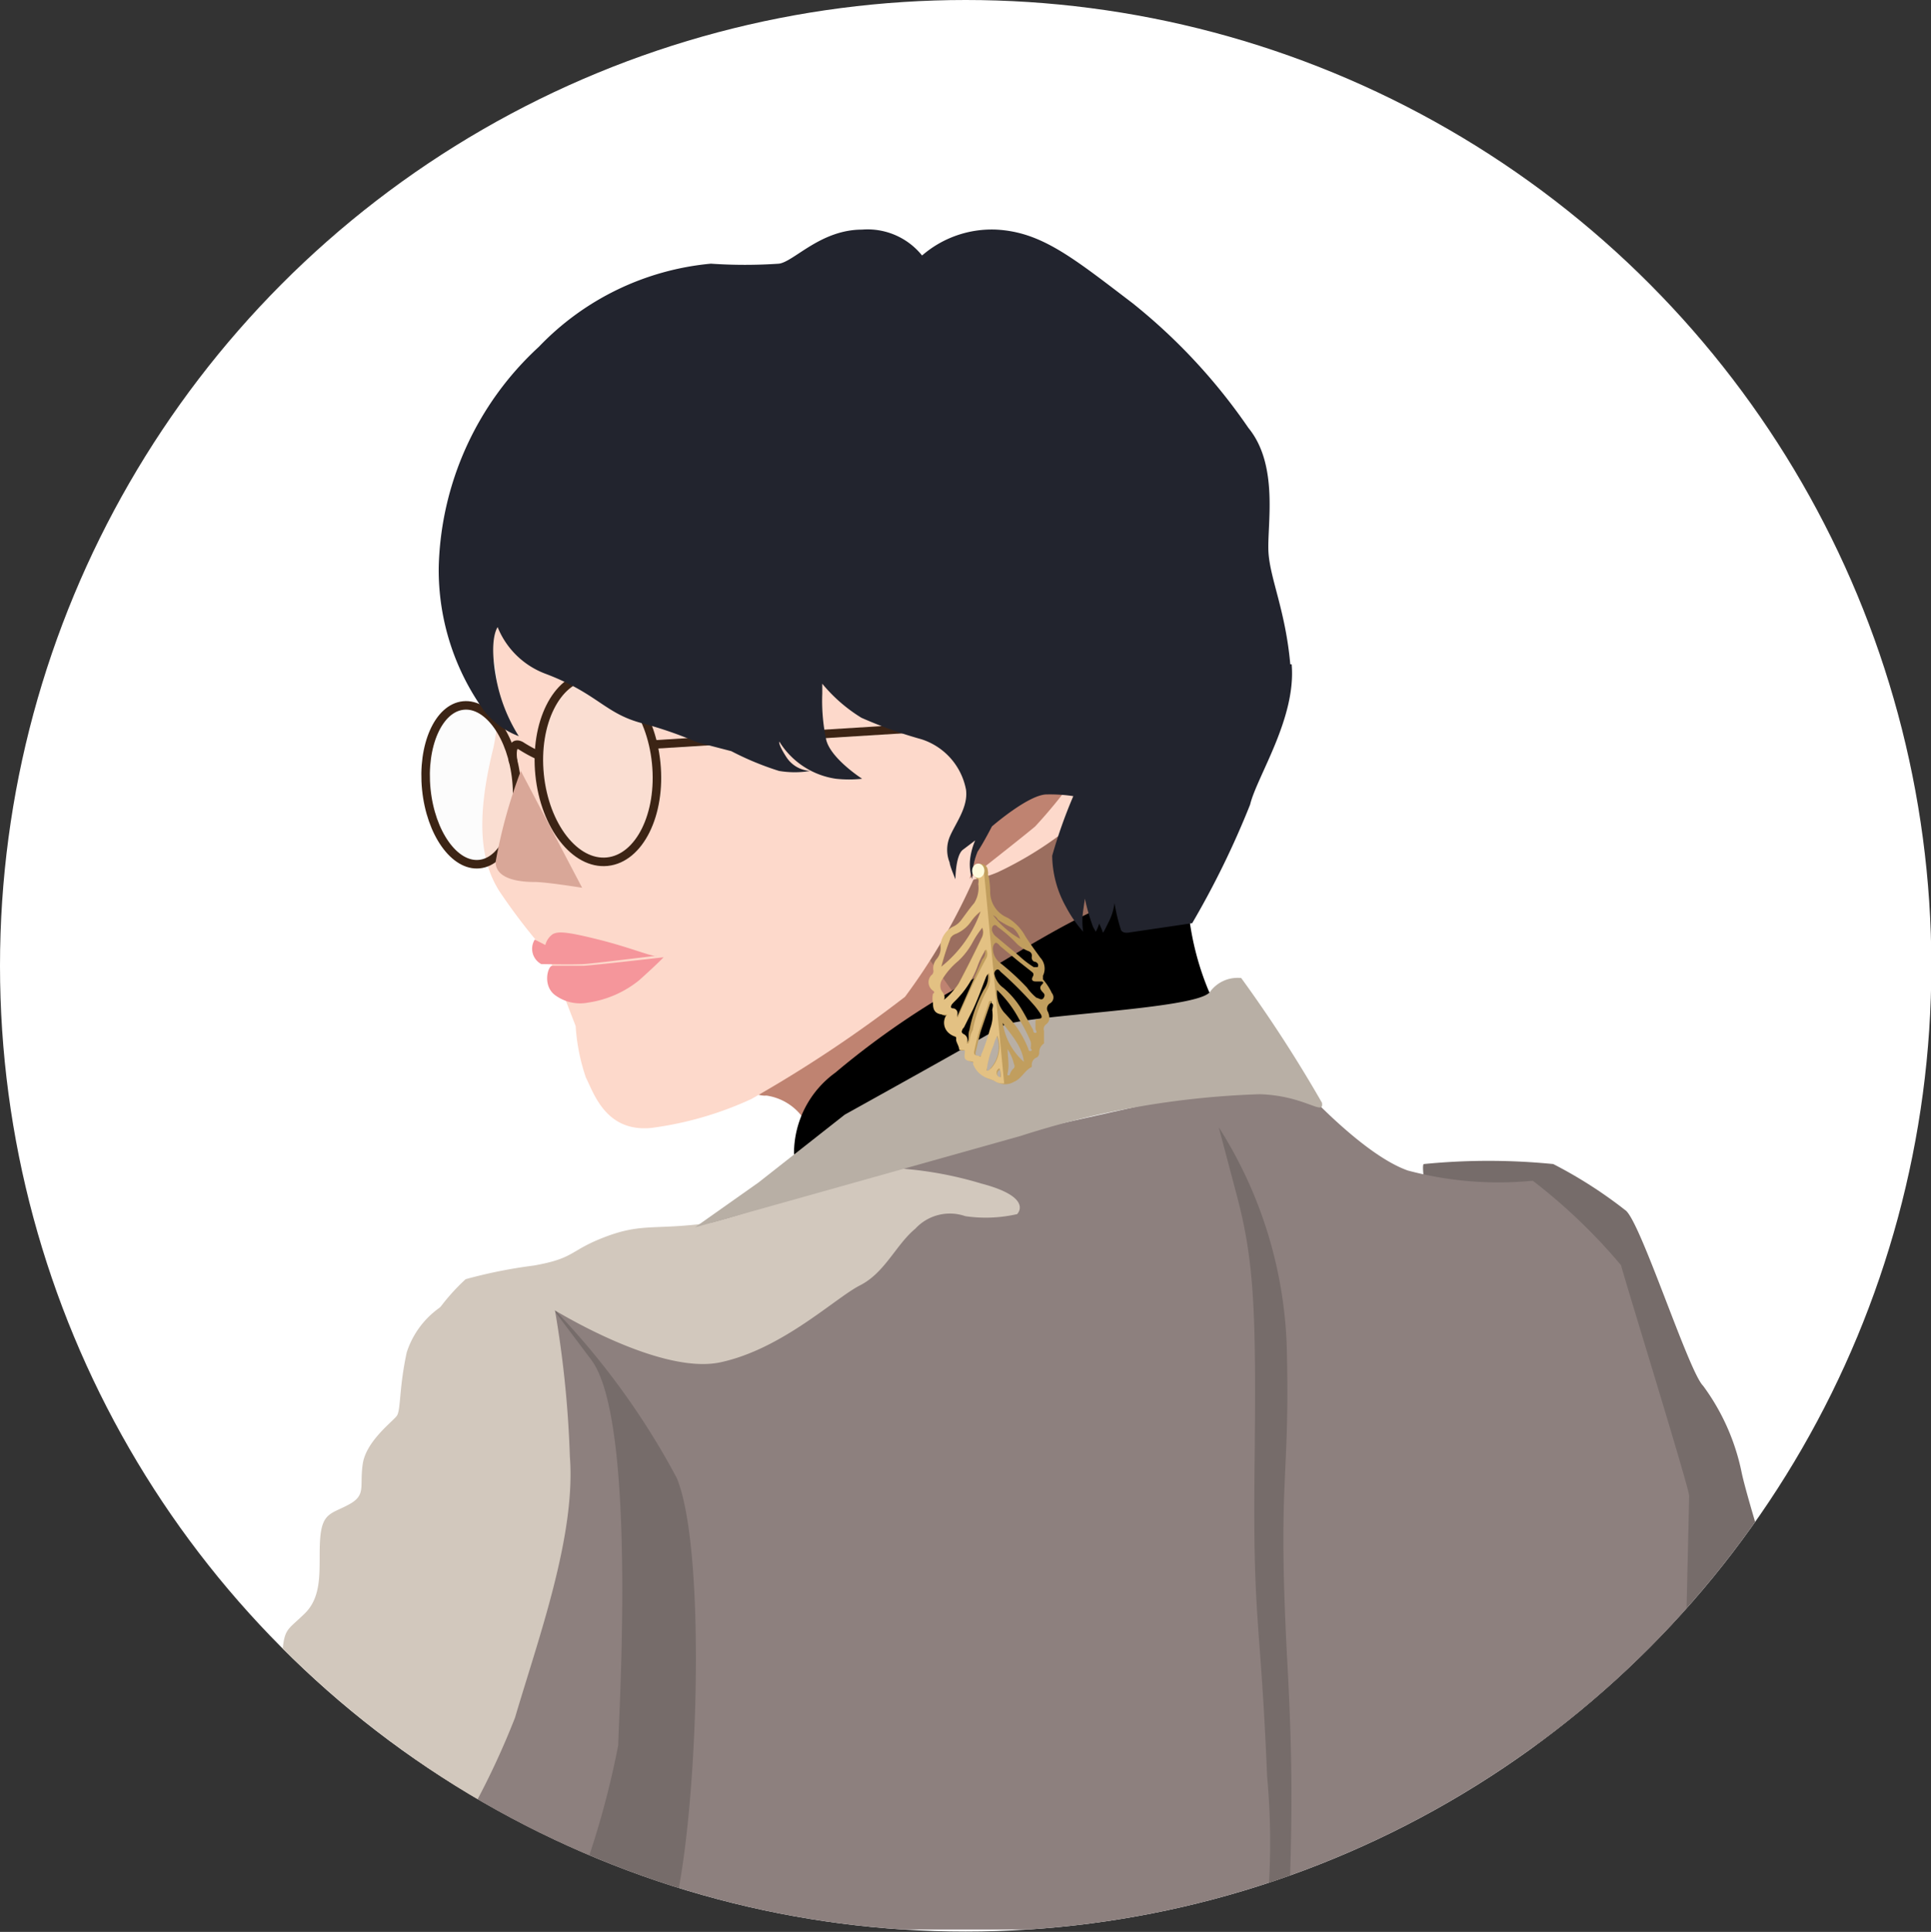<svg xmlns="http://www.w3.org/2000/svg" xmlns:xlink="http://www.w3.org/1999/xlink" viewBox="0 0 56.69 56.71"><rect x="0" y="0" width="56.69" height="56.71" fill="#333333" stroke="none"/><defs><style>.cls-1,.cls-10{fill:none;}.cls-2{fill:#fff;}.cls-3{clip-path:url(#clip-path);}.cls-4{fill:#766c6a;}.cls-5{fill:#8d807e;}.cls-6{fill:#bf8371;}.cls-7{fill:#9b6e5f;}.cls-8{fill:#fdd9cb;}.cls-9{fill:#f1f2f2;opacity:0.2;}.cls-10{stroke:#3c2415;stroke-miterlimit:10;stroke-width:0.25px;}.cls-11{fill:#d2c8bd;}.cls-12{fill:#b8afa5;}.cls-13{fill:#22242e;}.cls-14{fill:#f5969b;}.cls-15{fill:#d9a798;}.cls-16{fill:#c19e5e;}.cls-17{fill:#e3c183;}.cls-18{fill:#fefbdd;}</style><clipPath id="clip-path"><circle class="cls-1" cx="28.35" cy="28.35" r="28.35"/></clipPath></defs><g id="Layer_2" data-name="Layer 2"><g id="Layer_8" data-name="Layer 8"><circle class="cls-2" cx="28.35" cy="28.35" r="28.35"/><g class="cls-3"><path class="cls-4" d="M54.59,53.36l-.84-.51a2.74,2.74,0,0,0,.76-1.69c0-.93-1.52-2.28-1.69-2.53s-1.52-4.57-1.69-5.41A6.45,6.45,0,0,0,50,40.68c-.43-.42-1.86-4.9-2.29-5.16a13.17,13.17,0,0,0-2.11-1.35,19.25,19.25,0,0,0-3.8,0C41.46,34.24,45,51,46.25,56.7c3-.81,6.15-1.27,9.11-2.29A2.91,2.91,0,0,0,54.59,53.36Z"/><path class="cls-5" d="M49.59,43.91c0-.23-1.87-6.27-2-6.77A16.52,16.52,0,0,0,45,34.66a10.36,10.36,0,0,1-3.67-.3c-1.47-.52-3.5-2.87-3.5-2.87L23.61,34.66s-1.69.84-3.23,1.4-7,2-7,2l-.26,18.58H49.29S49.59,44.06,49.59,43.91Z"/><path class="cls-4" d="M19.87,43.39A22.1,22.1,0,0,0,16,38.16l-2.88,17.7c1.88.81,6.47.9,6.49.83C20.46,54.41,20.81,45.67,19.87,43.39Z"/><path class="cls-6" d="M23.75,34.36a1.6,1.6,0,0,0-1.25-2.2c-.77.07-1.88-1.59-1.88-1.59l10-9.83s4.26.79,4,2.9a10.4,10.4,0,0,0,.57,4.75c.34,1.21.77,2.08.6,2.19S23.75,34.36,23.75,34.36Z"/><path class="cls-7" d="M29.6,32.45c.45-1.08-4.18-6.68-4.18-6.68l5.2-5s4.26.79,4,2.9a10.4,10.4,0,0,0,.57,4.75c.34,1.21.77,2.08.6,2.19S29.6,32.45,29.6,32.45Z"/><path class="cls-8" d="M13.78,17.47a6.46,6.46,0,0,1,.71,4.46c-.59,2.35-.3,3.48.17,4.23A17.4,17.4,0,0,0,16.08,28l.82,2.12a5.78,5.78,0,0,0,.3,1.51c.23.45.58,1.61,1.92,1.48a10.12,10.12,0,0,0,2.94-.85,38.33,38.33,0,0,0,4.51-3,18.11,18.11,0,0,0,2-3.42l3.08-7L29.87,10Z"/><path d="M23.31,33.86a2.93,2.93,0,0,1,1.21-2.37A24.12,24.12,0,0,1,28.09,29c1.26-.66,3.72-2.37,5.28-2.72s1.51.35,1.51.35a8.27,8.27,0,0,0,.61,2.47,5.34,5.34,0,0,1,.6,1.56s-9.41,2.79-9.71,2.79a25.06,25.06,0,0,0-2.77,1.23Z"/><ellipse class="cls-9" cx="13.77" cy="23" rx="1.33" ry="2.34" transform="translate(-2.23 1.49) rotate(-5.75)"/><ellipse class="cls-9" cx="17.48" cy="22.54" rx="1.72" ry="2.74" transform="translate(-2.17 1.86) rotate(-5.75)"/><ellipse class="cls-10" cx="13.84" cy="23.04" rx="1.33" ry="2.34" transform="translate(-2.24 1.5) rotate(-5.75)"/><ellipse class="cls-10" cx="17.55" cy="22.57" rx="1.72" ry="2.74" transform="translate(-2.17 1.87) rotate(-5.75)"/><path class="cls-10" d="M15.07,22.38s-.13-.67.22-.49a4.18,4.18,0,0,0,.53.29"/><line class="cls-10" x1="19.09" y1="21.86" x2="29.76" y2="21.2"/><path class="cls-5" d="M18.15,51.23c0-.63.57-9.5-.79-11.31L16,38.11s.22,2.77-.06,3-3.11,10.06-3.11,10.06L8.51,53.78a82.43,82.43,0,0,0,7.93,2.91A25.57,25.57,0,0,0,18.15,51.23Z"/><path class="cls-11" d="M15.12,50.42c.68-2.31,1.79-5.34,1.61-7.66a31.27,31.27,0,0,0-.5-4.65c-.22-.65-2.82,0-2.82,0a2.57,2.57,0,0,0-1.47,1.59c-.23,1.07-.17,1.69-.29,1.86s-.9.74-1,1.41.11.91-.4,1.19-.79.23-.85,1,.12,1.64-.45,2.2-.62.4-.68,1.47a3,3,0,0,1-.5,2c-.46.73-1,1-1.19,1.41a1.9,1.9,0,0,0-.16.61c2,.85,3.95,1.78,5.94,2.65A23.23,23.23,0,0,0,15.12,50.42Z"/><path class="cls-11" d="M16.15,38.38s3.18,2,5,1.61,3.37-1.89,4.1-2.26,1.06-1.2,1.62-1.66a1.38,1.38,0,0,1,1.47-.37,4.13,4.13,0,0,0,1.52-.06s.51-.49-1.06-.9a10.92,10.92,0,0,0-3.55-.46,24.65,24.65,0,0,1-4.37,1.61c-1.62.23-2,0-3.09.41s-.88.63-2.12.85a14.32,14.32,0,0,0-2,.4,6.08,6.08,0,0,0-.78.87Z"/><path class="cls-12" d="M24.8,32.72s4.09-2.27,4.63-2.6,5.7-.48,6.09-1a1,1,0,0,1,.92-.41,40.55,40.55,0,0,1,2.37,3.66c.07.41-.49-.21-1.83-.25a25.43,25.43,0,0,0-7,1.22l-9.58,2.69,1.87-1.32Z"/><path class="cls-6" d="M28.46,25.82a16.9,16.9,0,0,0,2.25-1.14A10.37,10.37,0,0,0,32,22.76l-.76-1.63L29.47,22Z"/><path class="cls-8" d="M28.39,25.85s1.61-1.26,2-1.59a14.65,14.65,0,0,0,1.13-1.38s.48.17.4.44a4.05,4.05,0,0,1-.62,1.05,10.63,10.63,0,0,1-2,1.23A3.4,3.4,0,0,1,28.39,25.85Z"/><path class="cls-13" d="M37.88,19.5c-.14-1.57-.59-2.5-.64-3.28s.32-2.55-.59-3.66a16.93,16.93,0,0,0-3.4-3.66c-1.77-1.35-2.68-2.09-4-2.16a3.12,3.12,0,0,0-2.18.76,2.05,2.05,0,0,0-1.76-.76c-1.22,0-2,.94-2.44,1a14.58,14.58,0,0,1-2,0,8,8,0,0,0-5.05,2.44,9.08,9.08,0,0,0-2.94,6.48,7.08,7.08,0,0,0,1.35,4.23,2.36,2.36,0,0,0,1,.72,4.83,4.83,0,0,1-.68-1.79c-.19-1.1.06-1.41.06-1.41a2.43,2.43,0,0,0,1.41,1.37c1.53.58,1.73,1.16,2.83,1.45a11.81,11.81,0,0,1,1.62.56l1,.26a8.57,8.57,0,0,0,1.4.58,2.75,2.75,0,0,0,.92,0,.89.89,0,0,1-.7-.4c-.26-.4-.21-.46-.21-.46a2.35,2.35,0,0,0,1.66,1.09,3.54,3.54,0,0,0,.77,0s-.95-.61-1.06-1.17a5.54,5.54,0,0,1-.11-1.33c0-.24,0-.29,0-.29a4.63,4.63,0,0,0,1.15,1,12.94,12.94,0,0,0,1.76.63,1.93,1.93,0,0,1,1.31,1.48c.07.52-.32,1-.48,1.39a1,1,0,0,0,0,.75c0,.09.17.49.17.49s0-.68.21-.86l.37-.28a2,2,0,0,0-.14.48,1.43,1.43,0,0,0,.05.66A2.2,2.2,0,0,1,28.7,25c.18-.27.42-.74.42-.74s1.08-.94,1.61-.94a4.61,4.61,0,0,1,.78.05,14.47,14.47,0,0,0-.62,1.75,3.15,3.15,0,0,0,.41,1.51,3.68,3.68,0,0,0,.5.72,2.09,2.09,0,0,1,0-.62l.05-.35a6,6,0,0,0,.24.83l.08.14a1.23,1.23,0,0,0,.1-.24s.09.2.1.24,0,.08.17-.27a1.69,1.69,0,0,0,.18-.57,5.43,5.43,0,0,0,.19.79c.06.12.26.07.26.07L35,27.1a25.79,25.79,0,0,0,1.7-3.48c.2-.83,1.36-2.54,1.22-4.12"/><path class="cls-14" d="M15.89,28.3a.51.51,0,0,1-.19-.72l.31.16a.55.55,0,0,1,.22-.32c.16-.08.38-.08,1.34.16s1.57.51,1.71.48-1.8.22-2.14.24S15.89,28.3,15.89,28.3Z"/><path class="cls-14" d="M17.27,29.43a3.09,3.09,0,0,0,1.5-.66c.6-.54.71-.67.71-.67s-2.08.24-2.36.25l-.91,0c-.12,0-.29.56.07.85A1.24,1.24,0,0,0,17.27,29.43Z"/><path class="cls-15" d="M15.29,22.63a14.9,14.9,0,0,0-.74,2.67c0,.54.79.59,1.14.59s1.4.17,1.4.17Z"/><path class="cls-4" d="M37.78,48.55c-.27-5.28.09-5,0-8.89a12.76,12.76,0,0,0-2-6.57l.53,2c.53,2,.57,3.52.52,8.06s.18,4.36.37,9a21.12,21.12,0,0,1-.07,4.52,5.45,5.45,0,0,0,.7,0C37.9,53.92,38,52.47,37.78,48.55Z"/><path class="cls-16" d="M29.07,26.19a.82.82,0,0,0,.51.75,1.42,1.42,0,0,1,.52.54c.14.22.29.42.44.63a.47.47,0,0,1,.08.53c0,.05,0,.08,0,.11a1.72,1.72,0,0,1,.26.4.2.2,0,0,1-.05.3.18.18,0,0,0-.06.26c.05.14.07.26-.06.36a.17.17,0,0,0-.06.19l0,.22c0,.05,0,.12,0,.15a.31.31,0,0,0-.14.27.16.16,0,0,1-.07.14.23.23,0,0,0-.15.21s0,.06,0,.07c-.21.1-.3.35-.53.44a.5.5,0,0,1-.5,0c-.09-.06-.21-.07-.31-.13a.7.7,0,0,1-.33-.37s0-.08-.09-.09-.18-.08-.16-.21,0-.15-.1-.12a0,0,0,0,1-.06,0c0-.11-.11-.19-.09-.31s0-.07-.05-.09a.4.4,0,0,1-.27-.55c0-.08,0-.08-.06-.08s-.31-.11-.3-.33a.68.68,0,0,1,0-.28s0-.07,0-.09a.3.3,0,0,1-.05-.45.15.15,0,0,0,.06-.16.42.42,0,0,1,.09-.31.49.49,0,0,0,.12-.4.69.69,0,0,1,.35-.55.63.63,0,0,0,.28-.23c.12-.16.23-.32.36-.47a.86.86,0,0,0,.12-.56.47.47,0,0,0,0-.17c0-.1,0-.14.11-.16s.12,0,.15.1A2.68,2.68,0,0,1,29.07,26.19Zm.08,1.69a.54.54,0,0,0,.23.4,7.36,7.36,0,0,1,.77.71,1.58,1.58,0,0,0,.28.3c.06,0,.15.1.21,0s0-.13-.05-.19-.08-.12,0-.2,0-.08,0-.09l-.19,0c-.09,0-.13-.05-.08-.14s0-.12-.05-.16l-.38-.3-.53-.44s-.09-.12-.14-.09S29.14,27.81,29.15,27.88Zm-1.43,1.47a2.1,2.1,0,0,0,.42-.48c.24-.45.47-.91.69-1.37a.35.35,0,0,0,0-.27,2.79,2.79,0,0,0-.28.42,2.14,2.14,0,0,1-.43.56,2.16,2.16,0,0,0-.48.56.33.33,0,0,0,0,.33A.24.24,0,0,1,27.72,29.35Zm1.47-.77a.66.66,0,0,0,.27.42,2.61,2.61,0,0,1,.51.59c.13.21.24.43.36.64,0,0,0,.1.07.09s0-.08,0-.12,0-.12,0-.19,0-.09.08-.09.13-.05.08-.14a2.48,2.48,0,0,0-.19-.26,10.7,10.7,0,0,0-1-1s-.05-.08-.1-.06S29.19,28.54,29.19,28.58Zm-1.55-.2a3.61,3.61,0,0,0,1.16-1.63,1.28,1.28,0,0,0-.28.29,1.07,1.07,0,0,1-.45.37.3.3,0,0,0-.17.14A7.29,7.29,0,0,0,27.64,28.38Zm1.54,1.27s0-.12,0-.19,0-.08-.05-.08,0,.05-.06.08l-.27.79c-.06.2-.1.41-.15.61s.1.11.16.15,0,0,.05-.08c.1-.24.21-.49.3-.75A1,1,0,0,0,29.18,29.65Zm.09-.59a.91.91,0,0,0,.2.65c.12.13.23.25.34.39a3.1,3.1,0,0,1,.38.69s0,.08.07.06,0-.05,0-.09a.58.58,0,0,0,0-.18,4.58,4.58,0,0,0-.34-.66A3.35,3.35,0,0,0,29.27,29.06Zm-.15-1.76a.34.34,0,0,0,.13.2l.67.56a2.73,2.73,0,0,0,.43.33s.08,0,.11,0a.09.09,0,0,0,0-.11.14.14,0,0,0-.08-.05c-.05,0-.1-.07-.09-.14s0-.14-.12-.18a1,1,0,0,1-.31-.2,3.85,3.85,0,0,0-.57-.5s-.06-.08-.11-.05S29.12,27.24,29.12,27.3ZM29,28.56a.33.33,0,0,0-.1.14c-.12.31-.23.62-.37.92l-.27.54c0,.08-.06.15,0,.2a.19.19,0,0,1,.1.2s0,.06,0,.07,0,0,.05-.06,0-.22.05-.33a4.05,4.05,0,0,1,.42-1.18A.66.66,0,0,0,29,28.56Zm-.07-.66s-.05,0-.06.06a2.35,2.35,0,0,0-.19.39A2.72,2.72,0,0,1,28,29.41a.81.81,0,0,0-.09.1c0,.06,0,.1.05.11a.14.14,0,0,1,.12.15.5.5,0,0,0,0,.12l0,0c.26-.58.51-1.15.76-1.73A.29.29,0,0,0,28.92,27.9Zm.5,2.06a1.89,1.89,0,0,0,.63,1.21C30,30.67,29.65,30.35,29.42,30Zm-.16.44a1.08,1.08,0,0,0-.11.28,2.54,2.54,0,0,0-.19.65s0,.09,0,.1.07,0,.1-.06A.94.94,0,0,0,29.26,30.4Zm.31.38,0,0c0,.24.06.49,0,.73a.07.07,0,0,0,0,.05.08.08,0,0,0,.06,0,.42.42,0,0,1,.13-.21.11.11,0,0,0,0-.11A1.46,1.46,0,0,0,29.57,30.78Zm-.43-3.92a2.57,2.57,0,0,0,.8.7.69.69,0,0,0-.21-.32A2.49,2.49,0,0,1,29.3,27,.31.31,0,0,0,29.14,26.86Zm.21,4.78,0,0a.45.45,0,0,0,0-.23h0c-.05,0-.09.07-.08.13S29.3,31.61,29.35,31.64ZM29,25.56a.21.21,0,1,1-.4,0,.2.2,0,1,1,.4,0Z"/><path class="cls-17" d="M28.89,25.62h-.06c-.08,0-.14.06-.11.16a.47.47,0,0,1,0,.17.84.84,0,0,1-.12.56c-.13.15-.24.31-.36.47a.63.63,0,0,1-.28.23.69.69,0,0,0-.35.55.49.49,0,0,1-.12.4.42.42,0,0,0-.09.31.15.15,0,0,1-.06.16.3.3,0,0,0,.05.45s.08.05,0,.09a.68.68,0,0,0,0,.28c0,.22.08.32.3.33s.08,0,.06.08a.4.4,0,0,0,.27.55s.06,0,.05.09.09.2.09.32a0,0,0,0,0,.06,0c.13,0,.11,0,.1.12s0,.19.16.21.07.05.09.09a.7.7,0,0,0,.33.37c.1.06.22.07.31.13a.39.39,0,0,0,.27.06Zm-1,1.93a.3.3,0,0,1,.17-.14,1,1,0,0,0,.45-.37,1.28,1.28,0,0,1,.28-.29,3.61,3.61,0,0,1-1.16,1.63A7.29,7.29,0,0,1,27.9,27.55Zm-.18,1.8a.24.24,0,0,0-.06-.25.33.33,0,0,1,0-.33,2.16,2.16,0,0,1,.48-.56,2.14,2.14,0,0,0,.43-.56,2.79,2.79,0,0,1,.28-.42.35.35,0,0,1,0,.27c-.22.46-.45.92-.69,1.37A2.1,2.1,0,0,1,27.72,29.35Zm.4.52,0,0a.5.5,0,0,1,0-.12.14.14,0,0,0-.12-.15c-.09,0-.08-.05-.05-.11a.81.81,0,0,1,.09-.1,2.72,2.72,0,0,0,.68-1.06,2.35,2.35,0,0,1,.19-.39s0-.06.06-.06a.29.29,0,0,1,0,.24C28.63,28.72,28.38,29.29,28.12,29.87Zm.34.7s0,.07-.05.06,0,0,0-.07a.19.19,0,0,0-.1-.2c-.1-.05-.08-.12,0-.2l.27-.54c.14-.3.25-.61.37-.92a.33.33,0,0,1,.1-.14.66.66,0,0,1-.06.5,4.05,4.05,0,0,0-.42,1.18C28.49,30.35,28.48,30.46,28.46,30.57Zm.36.36s0,.12-.05.08-.19,0-.16-.15.09-.41.15-.61l.27-.79s0-.08.06-.08,0,.05.05.08,0,.15,0,.19a1.08,1.08,0,0,1-.06.54C29,30.44,28.92,30.69,28.82,30.93Zm.56.69,0,0c-.05,0-.11-.05-.11-.12a.13.13,0,0,1,.08-.14h0A.45.45,0,0,1,29.38,31.62Zm-.29-.25s-.06.07-.1.06,0-.06,0-.1a2.54,2.54,0,0,1,.19-.65,1.08,1.08,0,0,1,.11-.28A.94.94,0,0,1,29.09,31.37Z"/><ellipse class="cls-18" cx="28.72" cy="25.56" rx="0.18" ry="0.21"/></g></g></g></svg>